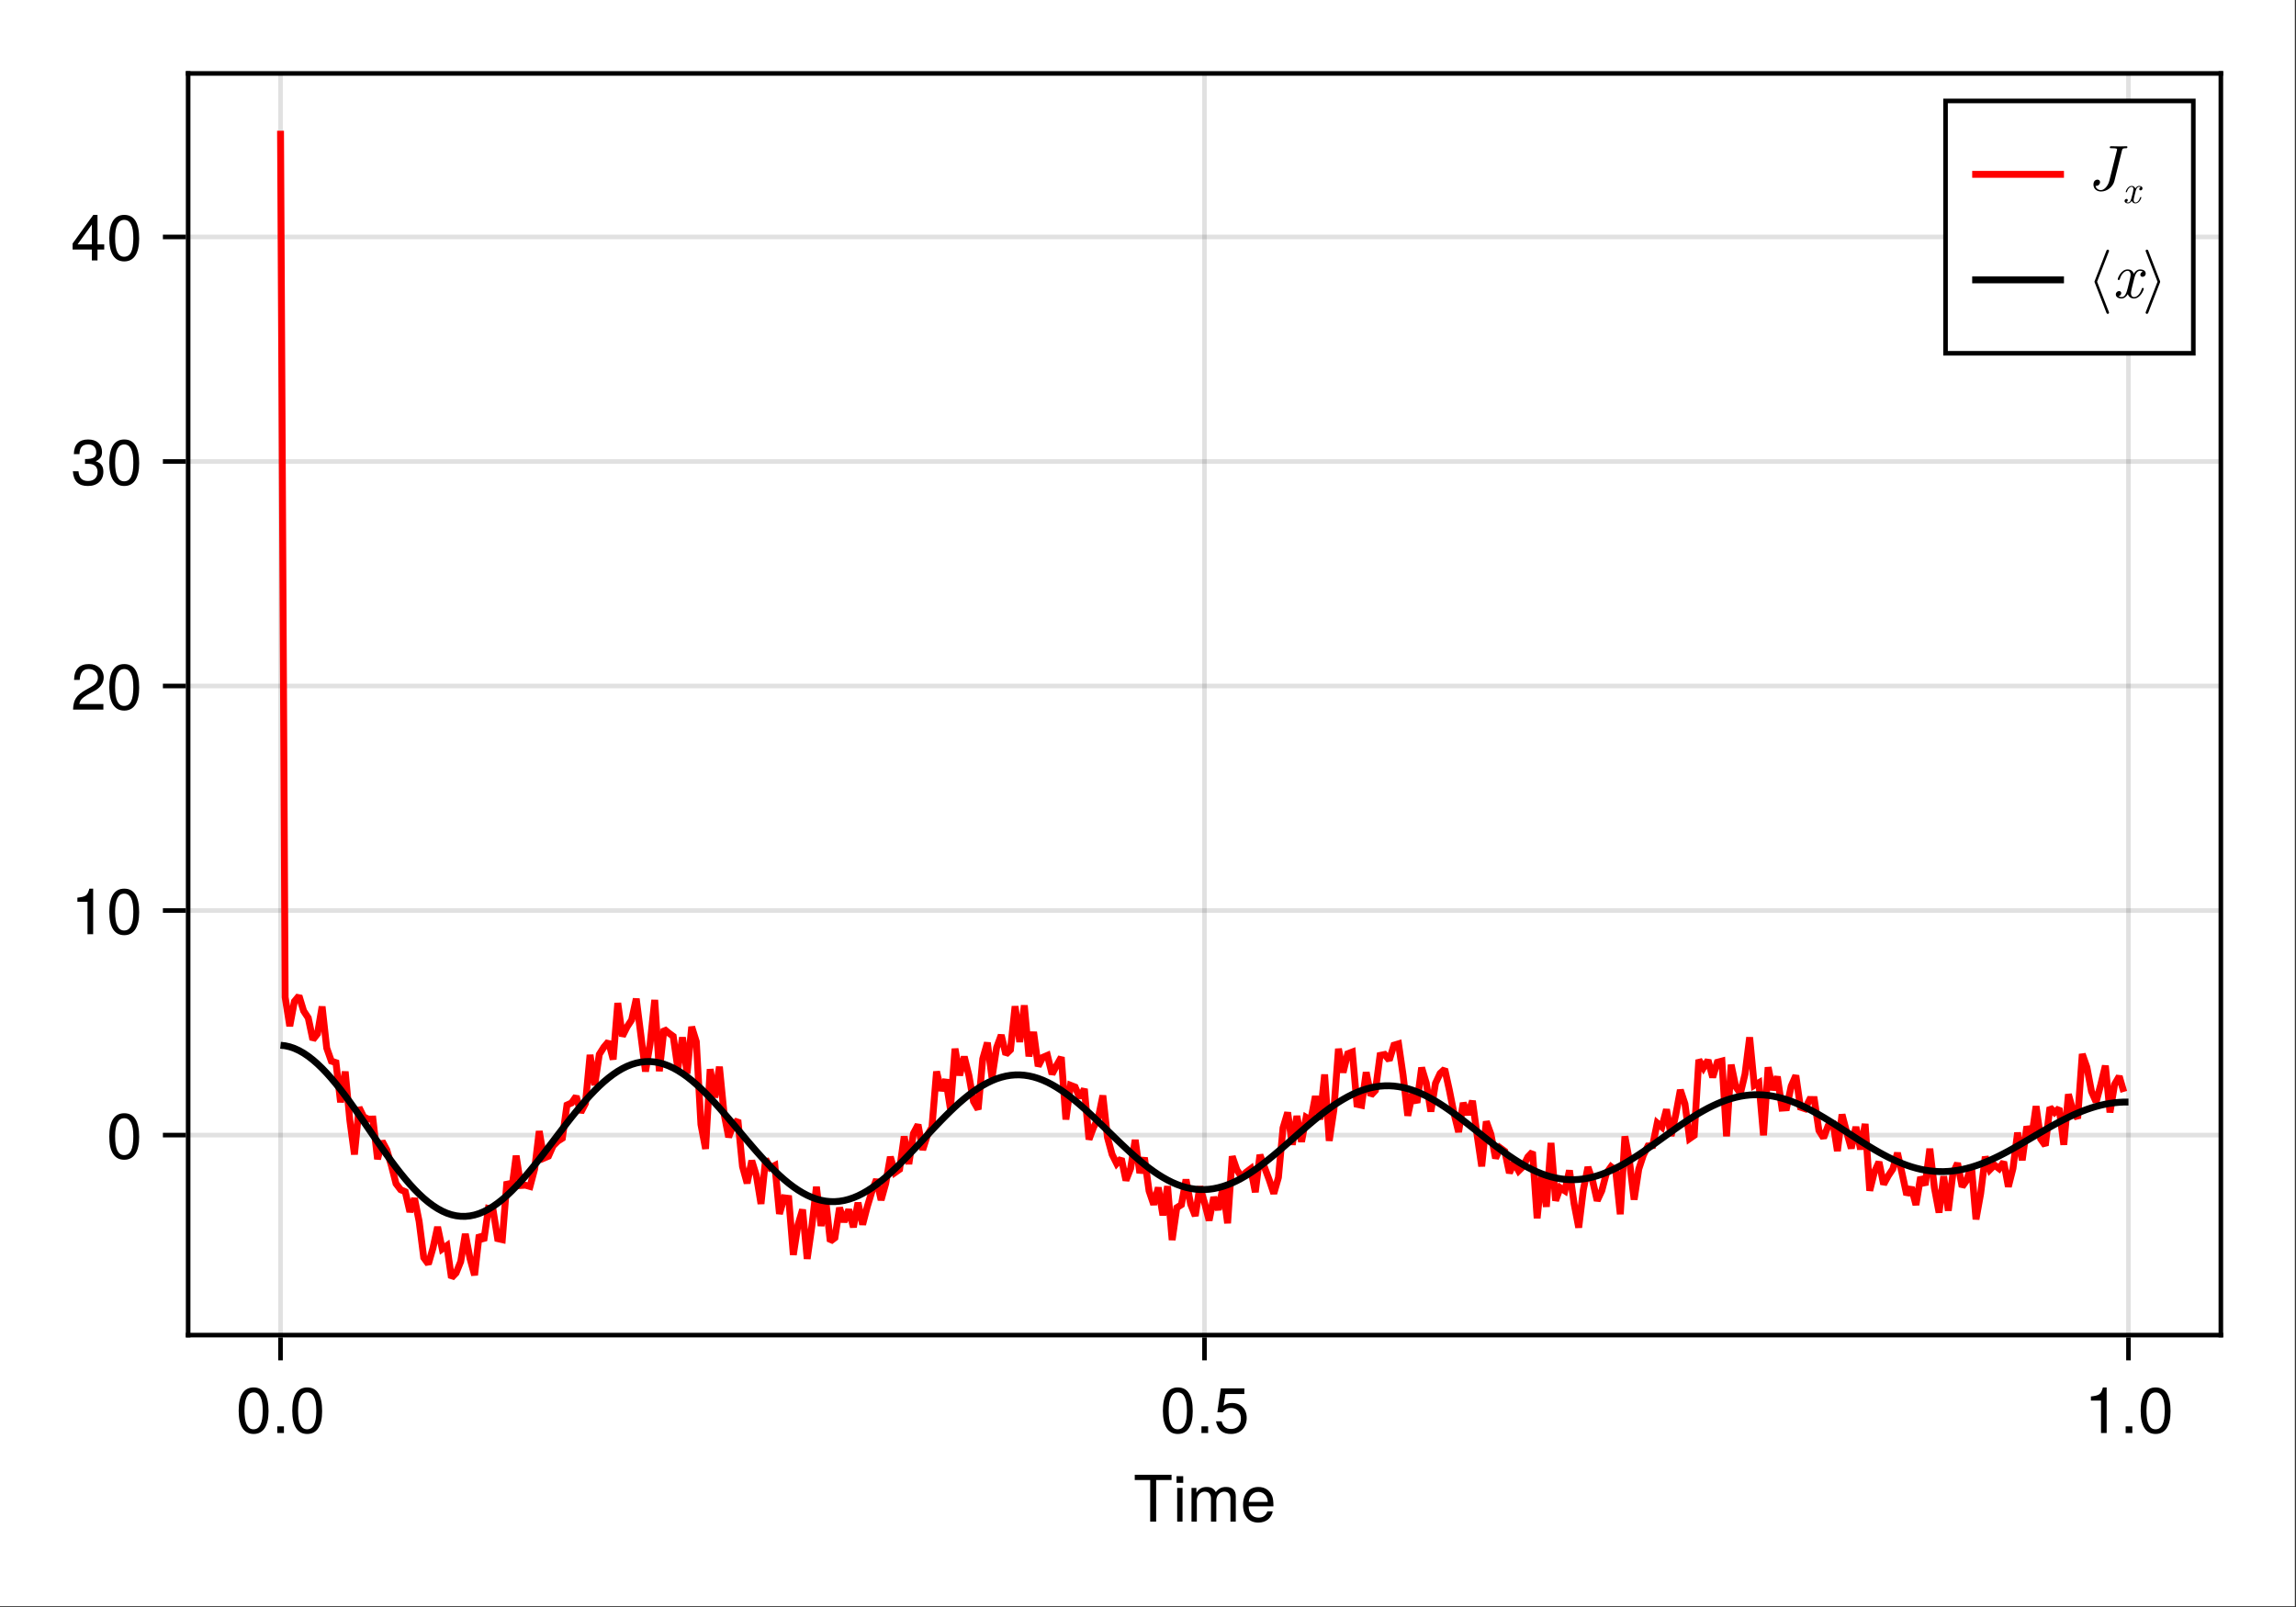 <?xml version="1.0" encoding="UTF-8"?>
<svg xmlns="http://www.w3.org/2000/svg" xmlns:xlink="http://www.w3.org/1999/xlink" width="667" height="467" viewBox="0 0 667 467">
<rect x="0" y="0" width="667" height="467" fill="#333333" stroke="none"/>
<defs>
<g>
<g id="glyph-0-0-657c4db3">
<path d="M 11.078 -12.078 C 11.078 -12.078 6.609 -12.078 6.609 -12.078 C 6.609 -12.078 6.609 0 6.609 0 C 6.609 0 4.875 0 4.875 0 C 4.875 0 4.875 -12.078 4.875 -12.078 C 4.875 -12.078 0.391 -12.078 0.391 -12.078 C 0.391 -12.078 0.391 -13.609 0.391 -13.609 C 0.391 -13.609 11.078 -13.609 11.078 -13.609 C 11.078 -13.609 11.078 -12.078 11.078 -12.078 Z M 11.078 -12.078 "/>
</g>
<g id="glyph-1-0-657c4db3">
<path d="M 2.859 0 C 2.859 0 1.312 0 1.312 0 C 1.312 0 1.312 -9.781 1.312 -9.781 C 1.312 -9.781 2.859 -9.781 2.859 -9.781 C 2.859 -9.781 2.859 0 2.859 0 Z M 3.062 -11.266 C 3.062 -11.266 1.125 -11.266 1.125 -11.266 C 1.125 -11.266 1.125 -13.203 1.125 -13.203 C 1.125 -13.203 3.062 -13.203 3.062 -13.203 C 3.062 -13.203 3.062 -11.266 3.062 -11.266 Z M 3.062 -11.266 "/>
</g>
<g id="glyph-1-1-657c4db3">
<path d="M 14.188 0 C 14.188 0 12.641 0 12.641 0 C 12.641 0 12.641 -6.734 12.641 -6.734 C 12.641 -7.969 11.984 -8.703 10.844 -8.703 C 9.578 -8.703 8.531 -7.562 8.531 -6.141 C 8.531 -6.141 8.531 0 8.531 0 C 8.531 0 6.984 0 6.984 0 C 6.984 0 6.984 -6.734 6.984 -6.734 C 6.984 -7.984 6.328 -8.703 5.172 -8.703 C 3.906 -8.703 2.875 -7.562 2.875 -6.141 C 2.875 -6.141 2.875 0 2.875 0 C 2.875 0 1.328 0 1.328 0 C 1.328 0 1.328 -9.781 1.328 -9.781 C 1.328 -9.781 2.75 -9.781 2.75 -9.781 C 2.75 -9.781 2.75 -8.406 2.75 -8.406 C 3.578 -9.578 4.438 -10.062 5.75 -10.062 C 7.016 -10.062 7.812 -9.609 8.391 -8.578 C 9.297 -9.672 10.078 -10.062 11.391 -10.062 C 13.219 -10.062 14.188 -9.094 14.188 -7.344 C 14.188 -7.344 14.188 0 14.188 0 Z M 14.188 0 "/>
</g>
<g id="glyph-1-2-657c4db3">
<path d="M 9.578 -4.438 C 9.578 -4.438 2.375 -4.438 2.375 -4.438 C 2.406 -2.203 3.625 -1.156 5.25 -1.156 C 6.5 -1.156 7.375 -1.688 7.812 -2.969 C 7.812 -2.969 9.375 -2.969 9.375 -2.969 C 8.984 -0.984 7.438 0.281 5.188 0.281 C 2.453 0.281 0.75 -1.625 0.75 -4.844 C 0.75 -8.047 2.5 -10.062 5.234 -10.062 C 7.062 -10.062 8.547 -9.094 9.188 -7.484 C 9.469 -6.766 9.578 -5.859 9.578 -4.438 Z M 7.922 -5.828 C 7.922 -7.359 6.734 -8.625 5.203 -8.625 C 3.641 -8.625 2.547 -7.453 2.406 -5.719 C 2.406 -5.719 7.891 -5.719 7.891 -5.719 C 7.922 -5.75 7.922 -5.828 7.922 -5.828 Z M 7.922 -5.828 "/>
</g>
<g id="glyph-1-3-657c4db3">
<path d="M 9.469 -6.359 C 9.469 -2.016 7.938 0.281 5.141 0.281 C 2.297 0.281 0.797 -2.016 0.797 -6.484 C 0.797 -10.922 2.281 -13.234 5.141 -13.234 C 8.016 -13.234 9.469 -10.953 9.469 -6.359 Z M 7.781 -6.516 C 7.781 -10.062 6.906 -11.781 5.141 -11.781 C 3.359 -11.781 2.484 -10.078 2.484 -6.453 C 2.484 -2.844 3.359 -1.078 5.094 -1.078 C 6.922 -1.078 7.781 -2.766 7.781 -6.516 Z M 7.781 -6.516 "/>
</g>
<g id="glyph-1-4-657c4db3">
<path d="M 3.562 0 C 3.562 0 1.625 0 1.625 0 C 1.625 0 1.625 -1.938 1.625 -1.938 C 1.625 -1.938 3.562 -1.938 3.562 -1.938 C 3.562 -1.938 3.562 0 3.562 0 Z M 3.562 0 "/>
</g>
<g id="glyph-1-5-657c4db3">
<path d="M 9.578 -4.391 C 9.578 -1.594 7.719 0.281 5.047 0.281 C 2.688 0.281 1.188 -0.766 0.656 -3.391 C 0.656 -3.391 2.297 -3.391 2.297 -3.391 C 2.688 -1.906 3.562 -1.172 5 -1.172 C 6.797 -1.172 7.891 -2.266 7.891 -4.156 C 7.891 -6.125 6.781 -7.266 5 -7.266 C 3.984 -7.266 3.344 -6.953 2.578 -6.031 C 2.578 -6.031 1.062 -6.031 1.062 -6.031 C 1.062 -6.031 2.047 -12.953 2.047 -12.953 C 2.047 -12.953 8.891 -12.953 8.891 -12.953 C 8.891 -12.953 8.891 -11.328 8.891 -11.328 C 8.891 -11.328 3.375 -11.328 3.375 -11.328 C 3.375 -11.328 2.859 -7.922 2.859 -7.922 C 3.625 -8.484 4.375 -8.719 5.297 -8.719 C 7.844 -8.719 9.578 -7 9.578 -4.391 Z M 9.578 -4.391 "/>
</g>
<g id="glyph-1-6-657c4db3">
<path d="M 6.484 0 C 6.484 0 4.844 0 4.844 0 C 4.844 0 4.844 -9.422 4.844 -9.422 C 4.844 -9.422 1.906 -9.422 1.906 -9.422 C 1.906 -9.422 1.906 -10.609 1.906 -10.609 C 4.438 -10.922 4.812 -11.203 5.391 -13.234 C 5.391 -13.234 6.484 -13.234 6.484 -13.234 C 6.484 -13.234 6.484 0 6.484 0 Z M 6.484 0 "/>
</g>
<g id="glyph-1-7-657c4db3">
<path d="M 9.547 -9.359 C 9.547 -7.734 8.594 -6.344 6.734 -5.359 C 6.734 -5.359 4.875 -4.344 4.875 -4.344 C 3.25 -3.391 2.656 -2.703 2.484 -1.625 C 2.484 -1.625 9.453 -1.625 9.453 -1.625 C 9.453 -1.625 9.453 0 9.453 0 C 9.453 0 0.641 0 0.641 0 C 0.781 -2.906 1.594 -4.156 4.344 -5.734 C 4.344 -5.734 6.062 -6.703 6.062 -6.703 C 7.25 -7.375 7.859 -8.266 7.859 -9.312 C 7.859 -10.734 6.734 -11.797 5.25 -11.797 C 3.625 -11.797 2.703 -10.859 2.578 -8.641 C 2.578 -8.641 0.938 -8.641 0.938 -8.641 C 1.031 -11.859 2.594 -13.234 5.297 -13.234 C 7.812 -13.234 9.547 -11.594 9.547 -9.359 Z M 9.547 -9.359 "/>
</g>
<g id="glyph-1-8-657c4db3">
<path d="M 9.453 -3.844 C 9.453 -1.344 7.688 0.281 4.969 0.281 C 2.266 0.281 0.797 -1.047 0.594 -4 C 0.594 -4 2.234 -4 2.234 -4 C 2.359 -2.078 3.234 -1.172 5.016 -1.172 C 6.734 -1.172 7.766 -2.172 7.766 -3.828 C 7.766 -5.297 6.828 -6.156 5.016 -6.156 C 5.016 -6.156 4.125 -6.156 4.125 -6.156 C 4.125 -6.156 4.125 -7.547 4.125 -7.547 C 6.766 -7.547 7.375 -8.125 7.375 -9.547 C 7.375 -10.938 6.5 -11.797 5.047 -11.797 C 3.359 -11.797 2.562 -10.922 2.516 -8.969 C 2.516 -8.969 0.875 -8.969 0.875 -8.969 C 0.938 -11.781 2.359 -13.234 5.016 -13.234 C 7.547 -13.234 9.062 -11.875 9.062 -9.594 C 9.062 -8.266 8.438 -7.406 7.203 -6.922 C 8.797 -6.391 9.453 -5.453 9.453 -3.844 Z M 9.453 -3.844 "/>
</g>
<g id="glyph-2-0-657c4db3">
<path d="M 9.469 -6.359 C 9.469 -2.016 7.938 0.281 5.141 0.281 C 2.297 0.281 0.797 -2.016 0.797 -6.484 C 0.797 -10.922 2.281 -13.234 5.141 -13.234 C 8.016 -13.234 9.469 -10.953 9.469 -6.359 Z M 7.781 -6.516 C 7.781 -10.062 6.906 -11.781 5.141 -11.781 C 3.359 -11.781 2.484 -10.078 2.484 -6.453 C 2.484 -2.844 3.359 -1.078 5.094 -1.078 C 6.922 -1.078 7.781 -2.766 7.781 -6.516 Z M 7.781 -6.516 "/>
</g>
<g id="glyph-3-0-657c4db3">
<path d="M 3.562 0 C 3.562 0 1.625 0 1.625 0 C 1.625 0 1.625 -1.938 1.625 -1.938 C 1.625 -1.938 3.562 -1.938 3.562 -1.938 C 3.562 -1.938 3.562 0 3.562 0 Z M 3.562 0 "/>
</g>
<g id="glyph-4-0-657c4db3">
<path d="M 9.469 -6.359 C 9.469 -2.016 7.938 0.281 5.141 0.281 C 2.297 0.281 0.797 -2.016 0.797 -6.484 C 0.797 -10.922 2.281 -13.234 5.141 -13.234 C 8.016 -13.234 9.469 -10.953 9.469 -6.359 Z M 7.781 -6.516 C 7.781 -10.062 6.906 -11.781 5.141 -11.781 C 3.359 -11.781 2.484 -10.078 2.484 -6.453 C 2.484 -2.844 3.359 -1.078 5.094 -1.078 C 6.922 -1.078 7.781 -2.766 7.781 -6.516 Z M 7.781 -6.516 "/>
</g>
<g id="glyph-5-0-657c4db3">
<path d="M 9.469 -6.359 C 9.469 -2.016 7.938 0.281 5.141 0.281 C 2.297 0.281 0.797 -2.016 0.797 -6.484 C 0.797 -10.922 2.281 -13.234 5.141 -13.234 C 8.016 -13.234 9.469 -10.953 9.469 -6.359 Z M 7.781 -6.516 C 7.781 -10.062 6.906 -11.781 5.141 -11.781 C 3.359 -11.781 2.484 -10.078 2.484 -6.453 C 2.484 -2.844 3.359 -1.078 5.094 -1.078 C 6.922 -1.078 7.781 -2.766 7.781 -6.516 Z M 7.781 -6.516 "/>
</g>
<g id="glyph-6-0-657c4db3">
<path d="M 9.703 -3.172 C 9.703 -3.172 7.75 -3.172 7.75 -3.172 C 7.75 -3.172 7.75 0 7.75 0 C 7.75 0 6.109 0 6.109 0 C 6.109 0 6.109 -3.172 6.109 -3.172 C 6.109 -3.172 0.516 -3.172 0.516 -3.172 C 0.516 -3.172 0.516 -4.906 0.516 -4.906 C 0.516 -4.906 6.531 -13.234 6.531 -13.234 C 6.531 -13.234 7.75 -13.234 7.75 -13.234 C 7.75 -13.234 7.75 -4.656 7.75 -4.656 C 7.75 -4.656 9.703 -4.656 9.703 -4.656 C 9.703 -4.656 9.703 -3.172 9.703 -3.172 Z M 6.109 -4.656 C 6.109 -4.656 6.109 -10.438 6.109 -10.438 C 6.109 -10.438 1.953 -4.656 1.953 -4.656 C 1.953 -4.656 6.109 -4.656 6.109 -4.656 Z M 6.109 -4.656 "/>
</g>
<g id="glyph-7-0-657c4db3">
<path d="M 9.469 -6.359 C 9.469 -2.016 7.938 0.281 5.141 0.281 C 2.297 0.281 0.797 -2.016 0.797 -6.484 C 0.797 -10.922 2.281 -13.234 5.141 -13.234 C 8.016 -13.234 9.469 -10.953 9.469 -6.359 Z M 7.781 -6.516 C 7.781 -10.062 6.906 -11.781 5.141 -11.781 C 3.359 -11.781 2.484 -10.078 2.484 -6.453 C 2.484 -2.844 3.359 -1.078 5.094 -1.078 C 6.922 -1.078 7.781 -2.766 7.781 -6.516 Z M 7.781 -6.516 "/>
</g>
<g id="glyph-8-0-657c4db3">
<path d="M 11.609 -12.531 C 11.609 -12.703 11.5 -12.75 11.359 -12.75 C 10.734 -12.75 10.062 -12.703 9.422 -12.703 C 8.594 -12.703 7.719 -12.75 6.891 -12.75 C 6.719 -12.75 6.5 -12.75 6.5 -12.391 C 6.5 -12.172 6.672 -12.172 6.969 -12.172 L 7.188 -12.172 C 7.5 -12.172 7.719 -12.172 8.047 -12.141 C 8.453 -12.078 8.609 -12.062 8.609 -11.781 C 8.609 -11.703 8.609 -11.672 8.531 -11.406 L 6.359 -2.703 C 6.016 -1.312 4.953 0 3.922 0 C 3.156 0 2.5 -0.469 2.359 -1.234 C 2.391 -1.219 2.422 -1.219 2.562 -1.219 C 3.266 -1.219 3.672 -1.844 3.672 -2.312 C 3.672 -2.797 3.312 -3.047 2.906 -3.047 C 2.859 -3.047 1.75 -3.047 1.75 -1.609 C 1.75 -0.344 2.766 0.406 3.953 0.406 C 5.719 0.406 7.438 -0.984 7.844 -2.688 L 10.031 -11.5 C 10.156 -12.031 10.281 -12.172 11.125 -12.172 C 11.406 -12.172 11.609 -12.172 11.609 -12.531 Z M 11.609 -12.531 "/>
</g>
<g id="glyph-8-1-657c4db3">
<path d="M 9.109 -2.672 C 9.109 -2.859 8.969 -2.859 8.828 -2.859 C 8.609 -2.859 8.594 -2.844 8.5 -2.547 C 7.984 -0.938 7.062 -0.203 6.281 -0.203 C 5.906 -0.203 5.391 -0.422 5.391 -1.406 C 5.391 -1.844 5.609 -2.656 5.75 -3.281 L 6.391 -5.844 C 6.641 -6.812 7.156 -7.844 8.031 -7.844 C 8.078 -7.844 8.547 -7.844 8.844 -7.578 C 8.109 -7.391 8.109 -6.688 8.109 -6.688 C 8.109 -6.438 8.266 -6.094 8.75 -6.094 C 9.094 -6.094 9.672 -6.344 9.672 -7.078 C 9.672 -8.031 8.594 -8.25 8.047 -8.25 C 7.016 -8.25 6.406 -7.344 6.219 -6.984 C 5.812 -8.109 4.891 -8.25 4.422 -8.25 C 2.562 -8.25 1.547 -5.812 1.547 -5.375 C 1.547 -5.188 1.734 -5.188 1.828 -5.188 C 2.078 -5.188 2.078 -5.203 2.172 -5.516 C 2.672 -7.109 3.641 -7.844 4.391 -7.844 C 4.922 -7.844 5.281 -7.406 5.281 -6.672 C 5.281 -6.219 5.062 -5.297 4.891 -4.609 L 4.469 -2.906 C 4.156 -1.703 3.766 -0.203 2.656 -0.203 C 2.594 -0.203 2.141 -0.203 1.828 -0.469 C 2.391 -0.609 2.562 -1.078 2.562 -1.359 C 2.562 -1.844 2.172 -1.953 1.922 -1.953 C 1.453 -1.953 0.984 -1.562 0.984 -0.953 C 0.984 -0.219 1.781 0.203 2.625 0.203 C 3.531 0.203 4.141 -0.5 4.469 -1.062 C 4.844 0 5.75 0.203 6.234 0.203 C 8.156 0.203 9.109 -2.297 9.109 -2.672 Z M 9.109 -2.672 "/>
</g>
<g id="glyph-9-0-657c4db3">
<path d="M 5.469 -1.609 C 5.469 -1.719 5.375 -1.719 5.297 -1.719 C 5.172 -1.719 5.156 -1.703 5.094 -1.531 C 4.797 -0.562 4.234 -0.125 3.766 -0.125 C 3.547 -0.125 3.234 -0.25 3.234 -0.844 C 3.234 -1.109 3.359 -1.594 3.453 -1.969 L 3.828 -3.5 C 3.984 -4.094 4.297 -4.703 4.812 -4.703 C 4.844 -4.703 5.125 -4.703 5.312 -4.547 C 4.859 -4.438 4.859 -4.016 4.859 -4.016 C 4.859 -3.859 4.969 -3.656 5.25 -3.656 C 5.453 -3.656 5.797 -3.812 5.797 -4.25 C 5.797 -4.812 5.156 -4.953 4.828 -4.953 C 4.219 -4.953 3.844 -4.406 3.734 -4.188 C 3.484 -4.859 2.938 -4.953 2.656 -4.953 C 1.531 -4.953 0.938 -3.484 0.938 -3.219 C 0.938 -3.109 1.047 -3.109 1.094 -3.109 C 1.25 -3.109 1.25 -3.125 1.297 -3.312 C 1.609 -4.266 2.188 -4.703 2.625 -4.703 C 2.953 -4.703 3.172 -4.453 3.172 -4 C 3.172 -3.734 3.031 -3.188 2.938 -2.766 L 2.672 -1.75 C 2.5 -1.016 2.266 -0.125 1.594 -0.125 C 1.562 -0.125 1.281 -0.125 1.094 -0.281 C 1.438 -0.375 1.531 -0.656 1.531 -0.812 C 1.531 -1.109 1.297 -1.172 1.156 -1.172 C 0.875 -1.172 0.594 -0.938 0.594 -0.578 C 0.594 -0.141 1.062 0.125 1.578 0.125 C 2.125 0.125 2.484 -0.297 2.672 -0.641 C 2.906 0 3.453 0.125 3.734 0.125 C 4.891 0.125 5.469 -1.375 5.469 -1.609 Z M 5.469 -1.609 "/>
</g>
<g id="glyph-10-0-657c4db3">
<path d="M 6.281 4.297 C 6.281 4.234 6.281 4.203 6.25 4.156 L 2.812 -4.672 L 6.25 -13.5 C 6.281 -13.531 6.281 -13.578 6.281 -13.625 C 6.281 -13.844 6.109 -14 5.906 -14 C 5.75 -14 5.609 -13.906 5.547 -13.766 L 2.078 -4.797 C 2.047 -4.766 2.047 -4.719 2.047 -4.672 C 2.047 -4.609 2.047 -4.578 2.078 -4.531 L 5.547 4.422 C 5.609 4.578 5.75 4.672 5.906 4.672 C 6.109 4.672 6.281 4.5 6.281 4.297 Z M 6.281 4.297 "/>
</g>
<g id="glyph-10-1-657c4db3">
<path d="M 5.188 -4.797 L 1.719 -13.766 C 1.656 -13.906 1.516 -14 1.359 -14 C 1.156 -14 0.984 -13.844 0.984 -13.625 C 0.984 -13.578 0.984 -13.531 1.016 -13.5 L 4.438 -4.672 L 1.016 4.156 C 0.984 4.203 0.984 4.234 0.984 4.297 C 0.984 4.5 1.156 4.672 1.359 4.672 C 1.516 4.672 1.656 4.578 1.719 4.422 L 5.188 -4.531 C 5.203 -4.578 5.203 -4.609 5.203 -4.672 C 5.203 -4.719 5.203 -4.766 5.188 -4.797 Z M 5.188 -4.797 "/>
</g>
</g>
</defs>
<path fill-rule="nonzero" fill="rgb(100%, 100%, 100%)" fill-opacity="1" d="M 0 0 L 666.668 0 L 666.668 466.668 L 0 466.668 Z M 0 0 "/>
<path fill-rule="nonzero" fill="rgb(100%, 100%, 100%)" fill-opacity="1" d="M 54.668 388 L 645.336 388 L 645.336 21.332 L 54.668 21.332 Z M 54.668 388 "/>
<path fill="none" stroke-width="1" stroke-linecap="butt" stroke-linejoin="miter" stroke="rgb(0%, 0%, 0%)" stroke-opacity="0.12" stroke-miterlimit="1.155" d="M 61.137 291 L 61.137 15.999 " transform="matrix(1.333, 0, 0, 1.333, 0, 0)"/>
<path fill="none" stroke-width="1" stroke-linecap="butt" stroke-linejoin="miter" stroke="rgb(0%, 0%, 0%)" stroke-opacity="0.12" stroke-miterlimit="1.155" d="M 262.5 291 L 262.5 15.999 " transform="matrix(1.333, 0, 0, 1.333, 0, 0)"/>
<path fill="none" stroke-width="1" stroke-linecap="butt" stroke-linejoin="miter" stroke="rgb(0%, 0%, 0%)" stroke-opacity="0.12" stroke-miterlimit="1.155" d="M 463.863 291 L 463.863 15.999 " transform="matrix(1.333, 0, 0, 1.333, 0, 0)"/>
<path fill="none" stroke-width="1" stroke-linecap="butt" stroke-linejoin="miter" stroke="rgb(0%, 0%, 0%)" stroke-opacity="0.12" stroke-miterlimit="1.155" d="M 41.001 247.403 L 483.999 247.403 " transform="matrix(1.333, 0, 0, 1.333, 0, 0)"/>
<path fill="none" stroke-width="1" stroke-linecap="butt" stroke-linejoin="miter" stroke="rgb(0%, 0%, 0%)" stroke-opacity="0.12" stroke-miterlimit="1.155" d="M 41.001 198.463 L 483.999 198.463 " transform="matrix(1.333, 0, 0, 1.333, 0, 0)"/>
<path fill="none" stroke-width="1" stroke-linecap="butt" stroke-linejoin="miter" stroke="rgb(0%, 0%, 0%)" stroke-opacity="0.12" stroke-miterlimit="1.155" d="M 41.001 149.525 L 483.999 149.525 " transform="matrix(1.333, 0, 0, 1.333, 0, 0)"/>
<path fill="none" stroke-width="1" stroke-linecap="butt" stroke-linejoin="miter" stroke="rgb(0%, 0%, 0%)" stroke-opacity="0.12" stroke-miterlimit="1.155" d="M 41.001 100.585 L 483.999 100.585 " transform="matrix(1.333, 0, 0, 1.333, 0, 0)"/>
<path fill="none" stroke-width="1" stroke-linecap="butt" stroke-linejoin="miter" stroke="rgb(0%, 0%, 0%)" stroke-opacity="0.12" stroke-miterlimit="1.155" d="M 41.001 51.647 L 483.999 51.647 " transform="matrix(1.333, 0, 0, 1.333, 0, 0)"/>
<g fill="rgb(0%, 0%, 0%)" fill-opacity="1">
<use xlink:href="#glyph-0-0-657c4db3" x="329.261" y="442.091"/>
</g>
<g fill="rgb(0%, 0%, 0%)" fill-opacity="1">
<use xlink:href="#glyph-1-0-657c4db3" x="340.667" y="442.091"/>
</g>
<g fill="rgb(0%, 0%, 0%)" fill-opacity="1">
<use xlink:href="#glyph-1-1-657c4db3" x="344.811" y="442.091"/>
</g>
<g fill="rgb(0%, 0%, 0%)" fill-opacity="1">
<use xlink:href="#glyph-1-2-657c4db3" x="360.36" y="442.091"/>
</g>
<g fill="rgb(0%, 0%, 0%)" fill-opacity="1">
<use xlink:href="#glyph-2-0-657c4db3" x="68.542" y="416.344"/>
</g>
<g fill="rgb(0%, 0%, 0%)" fill-opacity="1">
<use xlink:href="#glyph-3-0-657c4db3" x="78.92" y="416.344"/>
</g>
<g fill="rgb(0%, 0%, 0%)" fill-opacity="1">
<use xlink:href="#glyph-2-0-657c4db3" x="84.11" y="416.344"/>
</g>
<g fill="rgb(0%, 0%, 0%)" fill-opacity="1">
<use xlink:href="#glyph-1-3-657c4db3" x="337.027" y="416.344"/>
</g>
<g fill="rgb(0%, 0%, 0%)" fill-opacity="1">
<use xlink:href="#glyph-1-4-657c4db3" x="347.405" y="416.344"/>
</g>
<g fill="rgb(0%, 0%, 0%)" fill-opacity="1">
<use xlink:href="#glyph-1-5-657c4db3" x="352.595" y="416.344"/>
</g>
<g fill="rgb(0%, 0%, 0%)" fill-opacity="1">
<use xlink:href="#glyph-1-6-657c4db3" x="605.512" y="416.344"/>
</g>
<g fill="rgb(0%, 0%, 0%)" fill-opacity="1">
<use xlink:href="#glyph-1-4-657c4db3" x="615.89" y="416.344"/>
</g>
<g fill="rgb(0%, 0%, 0%)" fill-opacity="1">
<use xlink:href="#glyph-1-3-657c4db3" x="621.08" y="416.344"/>
</g>
<g fill="rgb(0%, 0%, 0%)" fill-opacity="1">
<use xlink:href="#glyph-4-0-657c4db3" x="30.955" y="336.675"/>
</g>
<g fill="rgb(0%, 0%, 0%)" fill-opacity="1">
<use xlink:href="#glyph-1-6-657c4db3" x="20.576" y="271.423"/>
</g>
<g fill="rgb(0%, 0%, 0%)" fill-opacity="1">
<use xlink:href="#glyph-5-0-657c4db3" x="30.955" y="271.423"/>
</g>
<g fill="rgb(0%, 0%, 0%)" fill-opacity="1">
<use xlink:href="#glyph-1-7-657c4db3" x="20.576" y="206.171"/>
</g>
<g fill="rgb(0%, 0%, 0%)" fill-opacity="1">
<use xlink:href="#glyph-5-0-657c4db3" x="30.955" y="206.171"/>
</g>
<g fill="rgb(0%, 0%, 0%)" fill-opacity="1">
<use xlink:href="#glyph-1-8-657c4db3" x="20.576" y="140.919"/>
</g>
<g fill="rgb(0%, 0%, 0%)" fill-opacity="1">
<use xlink:href="#glyph-5-0-657c4db3" x="30.955" y="140.919"/>
</g>
<g fill="rgb(0%, 0%, 0%)" fill-opacity="1">
<use xlink:href="#glyph-6-0-657c4db3" x="20.576" y="75.667"/>
</g>
<g fill="rgb(0%, 0%, 0%)" fill-opacity="1">
<use xlink:href="#glyph-7-0-657c4db3" x="30.955" y="75.667"/>
</g>
<path fill="none" stroke-width="1.5" stroke-linecap="butt" stroke-linejoin="miter" stroke="rgb(100%, 0%, 0%)" stroke-opacity="1" stroke-miterlimit="2" d="M 61.137 28.5 L 62.145 217.354 L 63.149 223.661 L 64.157 218.279 L 65.165 217.063 L 66.17 220.339 L 67.178 221.865 L 68.183 226.617 L 69.19 225.331 L 70.198 219.387 L 71.203 228.434 L 72.211 231.278 L 73.219 231.612 L 74.224 240.258 L 75.231 233.561 L 76.239 244.151 L 77.244 251.631 L 78.252 241.392 L 79.26 243.442 L 80.265 243.929 L 81.272 243.908 L 82.28 252.65 L 83.285 248.742 L 84.293 250.626 L 85.301 254.06 L 86.306 257.985 L 87.313 259.31 L 88.321 259.749 L 89.326 264.141 L 90.334 261.19 L 91.342 266.218 L 92.347 274.116 L 93.354 275.502 L 94.362 272.013 L 95.367 267.428 L 96.375 272.218 L 97.383 271.506 L 98.388 278.499 L 99.396 277.453 L 100.403 274.978 L 101.408 268.948 L 102.416 274.245 L 103.424 277.939 L 104.429 269.159 L 105.437 270.398 L 106.444 263.42 L 107.449 263.692 L 108.457 269.971 L 109.465 270.199 L 110.47 257.558 L 111.478 259.582 L 112.485 251.9 L 113.49 258.387 L 114.498 258.328 L 115.506 258.609 L 116.511 254.821 L 117.519 246.545 L 118.526 252.434 L 119.531 252.006 L 120.539 249.747 L 121.547 248.739 L 122.552 248.095 L 123.56 240.858 L 124.564 240.398 L 125.572 238.954 L 126.58 242.458 L 127.585 240.51 L 128.593 229.922 L 129.601 236.525 L 130.605 229.813 L 131.613 228.223 L 132.621 227.03 L 133.626 230.921 L 134.634 218.619 L 135.642 225.85 L 136.646 223.837 L 137.654 222.305 L 138.662 217.682 L 139.667 225.618 L 140.675 233.543 L 141.683 227.511 L 142.688 217.948 L 143.695 233.481 L 144.703 224.294 L 145.708 225.132 L 146.716 225.873 L 147.724 232.878 L 148.729 226.099 L 149.736 233.991 L 150.744 223.805 L 151.749 227.033 L 152.757 245.092 L 153.765 250.406 L 154.77 233.039 L 155.777 239.209 L 156.785 232.5 L 157.79 242.707 L 158.798 247.843 L 159.806 245.186 L 160.811 244.125 L 161.818 254.259 L 162.826 257.903 L 163.831 252.979 L 164.839 256.225 L 165.847 262.397 L 166.852 252.639 L 167.859 254.511 L 168.867 254.016 L 169.872 264.574 L 170.88 261.079 L 171.888 261.202 L 172.893 273.51 L 173.9 267.006 L 174.908 263.637 L 175.913 274.383 L 176.921 267.325 L 177.926 258.668 L 178.934 267.205 L 179.941 261.46 L 180.946 270.554 L 181.954 269.789 L 182.962 263.241 L 183.967 266.303 L 184.975 263.64 L 185.982 267.48 L 186.987 262.14 L 187.995 266.906 L 189.003 263.021 L 190.008 259.729 L 191.016 257.057 L 192.023 261.565 L 193.028 257.956 L 194.036 252.144 L 195.044 255.577 L 196.049 254.871 L 197.057 247.688 L 198.064 253.717 L 199.069 247.043 L 200.077 245.139 L 201.085 250.62 L 202.09 247.468 L 203.098 245.728 L 204.105 233.546 L 205.11 237.706 L 206.118 235.304 L 207.126 241.682 L 208.131 228.571 L 209.139 234.381 L 210.146 230.317 L 211.151 234.375 L 212.159 240.056 L 213.167 241.796 L 214.172 230.792 L 215.18 227.256 L 216.188 234.914 L 217.192 228.328 L 218.2 225.606 L 219.208 229.808 L 220.213 228.826 L 221.221 219.322 L 222.229 227.118 L 223.233 219.129 L 224.241 230.247 L 225.249 224.927 L 226.254 232.383 L 227.262 230.464 L 228.27 230.033 L 229.274 234.117 L 230.282 232.189 L 231.29 230.429 L 232.295 244.008 L 233.303 236.546 L 234.308 236.936 L 235.315 239.273 L 236.323 237.343 L 237.328 248.358 L 238.336 245.681 L 239.344 243.729 L 240.349 238.778 L 241.356 247.931 L 242.364 251.619 L 243.369 253.623 L 244.377 252.533 L 245.385 257.285 L 246.39 254.698 L 247.397 248.455 L 248.405 255.677 L 249.41 252.319 L 250.418 259.576 L 251.426 262.541 L 252.431 258.847 L 253.438 264.894 L 254.446 258.545 L 255.451 270.275 L 256.459 263.232 L 257.467 262.579 L 258.472 257.086 L 259.479 262.459 L 260.487 265.017 L 261.492 258.63 L 262.5 262.128 L 263.508 266.01 L 264.513 260.938 L 265.521 263.687 L 266.528 258.855 L 267.533 266.625 L 268.541 252.032 L 269.549 254.965 L 270.554 256.521 L 271.562 255.51 L 272.569 254.754 L 273.574 259.849 L 274.582 251.716 L 275.59 254.452 L 276.595 257.124 L 277.603 260.145 L 278.61 256.638 L 279.615 245.833 L 280.623 242.473 L 281.631 249.504 L 282.636 243.246 L 283.644 248.862 L 284.651 243.548 L 285.656 244.154 L 286.664 238.922 L 287.672 243.999 L 288.677 234.193 L 289.685 248.654 L 290.689 241.966 L 291.697 228.592 L 292.705 233.751 L 293.71 229.673 L 294.718 229.289 L 295.726 240.688 L 296.73 240.908 L 297.738 233.713 L 298.746 238.746 L 299.751 237.668 L 300.759 230.039 L 301.767 229.837 L 302.771 231.076 L 303.779 227.812 L 304.787 227.511 L 305.792 234.434 L 306.8 243.176 L 307.808 238.38 L 308.812 240.343 L 309.82 232.696 L 310.828 236.048 L 311.833 242.271 L 312.841 236.118 L 313.849 233.962 L 314.854 233.021 L 315.861 237.583 L 316.869 242.66 L 317.874 246.738 L 318.882 240.39 L 319.89 242.95 L 320.895 239.941 L 321.902 247.345 L 322.91 254.218 L 323.915 244.433 L 324.923 247.23 L 325.931 252.457 L 326.936 250.192 L 327.943 250.931 L 328.951 255.662 L 329.956 253.38 L 330.964 255.205 L 331.972 254.206 L 332.977 252.144 L 333.984 251.092 L 334.992 265.541 L 335.997 255.809 L 337.005 263.03 L 338.013 249.111 L 339.018 261.697 L 340.025 258.876 L 341.033 259.541 L 342.038 255.1 L 343.046 262.345 L 344.051 267.565 L 345.059 259.336 L 346.066 254.379 L 347.071 257.335 L 348.079 261.7 L 349.087 259.523 L 350.092 255.703 L 351.1 254.297 L 352.107 255.1 L 353.112 264.656 L 354.12 247.673 L 355.128 253.195 L 356.133 261.472 L 357.141 254.824 L 358.148 251.769 L 359.153 249.771 L 360.161 249.694 L 361.169 244.784 L 362.174 245.643 L 363.182 241.799 L 364.189 247.573 L 365.194 243.012 L 366.202 237.557 L 367.21 240.609 L 368.215 248.177 L 369.223 247.471 L 370.23 230.997 L 371.235 232.743 L 372.243 231.07 L 373.251 234.814 L 374.256 231.539 L 375.264 231.272 L 376.271 247.673 L 377.276 232.063 L 378.284 236.868 L 379.292 238.312 L 380.297 234.103 L 381.305 226.093 L 382.312 236.566 L 383.317 235.989 L 384.325 247.456 L 385.333 232.623 L 386.338 237.562 L 387.346 234.659 L 388.354 241.526 L 389.358 241.459 L 390.366 236.719 L 391.374 234.416 L 392.379 241.327 L 393.387 241.661 L 394.395 239.643 L 395.399 239.66 L 396.407 246.413 L 397.415 248.013 L 398.42 245.35 L 399.428 244.412 L 400.433 250.89 L 401.44 242.912 L 402.448 246.759 L 403.453 250.295 L 404.461 245.625 L 405.469 250.512 L 406.474 244.972 L 407.481 259.521 L 408.489 255.46 L 409.494 253.263 L 410.502 258.132 L 411.51 256.292 L 412.515 254.783 L 413.522 251.285 L 414.53 255.791 L 415.535 260.423 L 416.543 258.788 L 417.551 262.629 L 418.556 256.567 L 419.563 258.296 L 420.571 250.368 L 421.576 258.926 L 422.584 264.293 L 423.592 256.377 L 424.597 263.88 L 425.604 255.8 L 426.612 253.523 L 427.617 258.662 L 428.625 257.229 L 429.633 254.01 L 430.638 265.77 L 431.646 260.18 L 432.653 252.117 L 433.658 254.956 L 434.666 253.942 L 435.674 254.713 L 436.679 253.257 L 437.687 258.656 L 438.694 254.678 L 439.699 246.867 L 440.707 252.891 L 441.715 245.525 L 442.72 248.197 L 443.728 241.11 L 444.735 248.25 L 445.74 249.677 L 446.748 241.377 L 447.756 242.479 L 448.761 241.57 L 449.769 249.519 L 450.776 238.509 L 451.781 242.127 L 452.789 243.776 L 453.797 229.74 L 454.802 232.603 L 455.81 237.902 L 456.814 240.188 L 457.822 236.426 L 458.83 232.277 L 459.835 242.464 L 460.843 236.338 L 461.851 234.598 L 462.855 237.984 " transform="matrix(1.333, 0, 0, 1.333, 0, 0)"/>
<path fill="none" stroke-width="1.5" stroke-linecap="butt" stroke-linejoin="miter" stroke="rgb(0%, 0%, 0%)" stroke-opacity="1" stroke-miterlimit="2" d="M 61.137 227.827 L 62.145 227.936 L 63.149 228.164 L 64.157 228.51 L 65.165 228.97 L 66.17 229.541 L 67.178 230.221 L 68.183 231.003 L 69.19 231.879 L 70.198 232.849 L 71.203 233.903 L 72.211 235.034 L 73.219 236.238 L 74.224 237.501 L 75.231 238.822 L 76.239 240.188 L 77.244 241.591 L 78.252 243.023 L 79.26 244.477 L 80.265 245.938 L 81.272 247.403 L 82.28 248.859 L 83.285 250.301 L 84.293 251.716 L 85.301 253.099 L 86.306 254.44 L 87.313 255.729 L 88.321 256.963 L 89.326 258.132 L 90.334 259.228 L 91.342 260.244 L 92.347 261.179 L 93.354 262.022 L 94.362 262.772 L 95.367 263.423 L 96.375 263.974 L 97.383 264.419 L 98.388 264.756 L 99.396 264.984 L 100.403 265.104 L 101.408 265.116 L 102.416 265.017 L 103.424 264.812 L 104.429 264.498 L 105.437 264.082 L 106.444 263.563 L 107.449 262.951 L 108.457 262.245 L 109.465 261.451 L 110.47 260.572 L 111.478 259.62 L 112.485 258.595 L 113.49 257.508 L 114.498 256.362 L 115.506 255.17 L 116.511 253.934 L 117.519 252.662 L 118.526 251.367 L 119.531 250.052 L 120.539 248.73 L 121.547 247.403 L 122.552 246.085 L 123.56 244.781 L 124.564 243.501 L 125.572 242.25 L 126.58 241.037 L 127.585 239.868 L 128.593 238.752 L 129.601 237.697 L 130.605 236.704 L 131.613 235.784 L 132.621 234.94 L 133.626 234.176 L 134.634 233.496 L 135.642 232.907 L 136.646 232.409 L 137.654 232.008 L 138.662 231.703 L 139.667 231.495 L 140.675 231.387 L 141.683 231.375 L 142.688 231.466 L 143.695 231.653 L 144.703 231.935 L 145.708 232.312 L 146.716 232.778 L 147.724 233.335 L 148.729 233.974 L 149.736 234.691 L 150.744 235.485 L 151.749 236.35 L 152.757 237.275 L 153.765 238.26 L 154.77 239.297 L 155.777 240.375 L 156.785 241.494 L 157.79 242.643 L 158.798 243.814 L 159.806 245.004 L 160.811 246.202 L 161.818 247.4 L 162.826 248.596 L 163.831 249.773 L 164.839 250.934 L 165.847 252.064 L 166.852 253.163 L 167.859 254.221 L 168.867 255.229 L 169.872 256.187 L 170.88 257.083 L 171.888 257.915 L 172.893 258.68 L 173.9 259.371 L 174.908 259.986 L 175.913 260.52 L 176.921 260.968 L 177.926 261.334 L 178.934 261.609 L 179.941 261.797 L 180.946 261.896 L 181.954 261.905 L 182.962 261.823 L 183.967 261.656 L 184.975 261.398 L 185.982 261.059 L 186.987 260.637 L 187.995 260.133 L 189.003 259.556 L 190.008 258.905 L 191.016 258.188 L 192.023 257.405 L 193.028 256.567 L 194.036 255.677 L 195.044 254.739 L 196.049 253.761 L 197.057 252.75 L 198.064 251.71 L 199.069 250.649 L 200.077 249.574 L 201.085 248.49 L 202.09 247.406 L 203.098 246.325 L 204.105 245.259 L 205.11 244.21 L 206.118 243.185 L 207.126 242.191 L 208.131 241.236 L 209.139 240.322 L 210.146 239.458 L 211.151 238.646 L 212.159 237.891 L 213.167 237.199 L 214.172 236.575 L 215.18 236.019 L 216.188 235.535 L 217.192 235.128 L 218.2 234.8 L 219.208 234.548 L 220.213 234.378 L 221.221 234.29 L 222.229 234.281 L 223.233 234.354 L 224.241 234.507 L 225.249 234.738 L 226.254 235.046 L 227.262 235.43 L 228.27 235.884 L 229.274 236.408 L 230.282 236.997 L 231.29 237.645 L 232.295 238.354 L 233.303 239.109 L 234.308 239.915 L 235.315 240.765 L 236.323 241.649 L 237.328 242.563 L 238.336 243.504 L 239.344 244.465 L 240.349 245.438 L 242.364 247.4 L 243.369 248.379 L 244.377 249.343 L 245.385 250.292 L 246.39 251.221 L 247.397 252.117 L 248.405 252.984 L 249.41 253.811 L 250.418 254.593 L 251.426 255.328 L 252.431 256.011 L 253.438 256.635 L 254.446 257.2 L 255.451 257.704 L 256.459 258.141 L 257.467 258.51 L 258.472 258.809 L 259.479 259.034 L 260.487 259.189 L 261.492 259.269 L 262.5 259.277 L 263.508 259.21 L 264.513 259.072 L 265.521 258.861 L 266.528 258.583 L 267.533 258.237 L 268.541 257.827 L 269.549 257.353 L 270.554 256.819 L 271.562 256.233 L 272.569 255.592 L 273.574 254.906 L 274.582 254.177 L 275.59 253.409 L 276.595 252.609 L 277.603 251.783 L 278.61 250.931 L 279.615 250.061 L 280.623 249.182 L 281.631 248.294 L 282.636 247.406 L 283.644 246.521 L 284.651 245.648 L 285.656 244.79 L 286.664 243.949 L 287.672 243.138 L 288.677 242.355 L 289.685 241.605 L 290.689 240.899 L 291.697 240.234 L 292.705 239.616 L 293.71 239.051 L 294.718 238.538 L 295.726 238.084 L 296.73 237.688 L 297.738 237.354 L 298.746 237.085 L 299.751 236.88 L 300.759 236.739 L 301.767 236.666 L 302.771 236.66 L 303.779 236.719 L 304.787 236.845 L 305.792 237.035 L 306.8 237.287 L 307.808 237.601 L 308.812 237.973 L 309.82 238.4 L 310.828 238.881 L 311.833 239.414 L 312.841 239.991 L 313.849 240.612 L 314.854 241.271 L 315.861 241.966 L 316.869 242.692 L 317.874 243.439 L 318.882 244.21 L 319.89 244.998 L 320.895 245.795 L 322.91 247.4 L 323.915 248.2 L 324.923 248.991 L 325.931 249.768 L 326.936 250.526 L 327.943 251.262 L 328.951 251.971 L 329.956 252.647 L 330.964 253.289 L 331.972 253.89 L 332.977 254.449 L 333.984 254.962 L 334.992 255.425 L 335.997 255.838 L 337.005 256.195 L 338.013 256.497 L 339.018 256.74 L 340.025 256.925 L 341.033 257.051 L 342.038 257.118 L 343.046 257.124 L 344.051 257.071 L 345.059 256.957 L 346.066 256.784 L 347.071 256.559 L 348.079 256.274 L 349.087 255.938 L 350.092 255.548 L 351.1 255.114 L 352.107 254.631 L 353.112 254.109 L 354.12 253.547 L 355.128 252.949 L 356.133 252.322 L 357.141 251.666 L 358.148 250.989 L 359.153 250.292 L 360.161 249.58 L 361.169 248.859 L 362.174 248.133 L 363.182 247.406 L 364.189 246.683 L 365.194 245.968 L 366.202 245.265 L 367.21 244.576 L 368.215 243.911 L 369.223 243.27 L 370.23 242.657 L 371.235 242.077 L 372.243 241.532 L 373.251 241.028 L 374.256 240.565 L 375.264 240.144 L 376.271 239.771 L 377.276 239.449 L 378.284 239.177 L 379.292 238.954 L 380.297 238.787 L 381.305 238.673 L 382.312 238.611 L 383.317 238.608 L 384.325 238.655 L 385.333 238.758 L 386.338 238.913 L 387.346 239.121 L 388.354 239.376 L 389.358 239.681 L 390.366 240.032 L 391.374 240.428 L 392.379 240.861 L 393.387 241.336 L 394.395 241.843 L 395.399 242.385 L 396.407 242.953 L 397.415 243.545 L 398.42 244.157 L 399.428 244.79 L 400.433 245.432 L 401.44 246.085 L 402.448 246.741 L 403.453 247.4 L 404.461 248.057 L 405.469 248.704 L 406.474 249.34 L 407.481 249.961 L 408.489 250.562 L 409.494 251.142 L 410.502 251.695 L 411.51 252.223 L 412.515 252.715 L 413.522 253.172 L 414.53 253.591 L 415.535 253.972 L 416.543 254.309 L 417.551 254.602 L 418.556 254.848 L 419.563 255.047 L 420.571 255.199 L 421.576 255.302 L 422.584 255.357 L 423.592 255.363 L 424.597 255.316 L 425.604 255.226 L 426.612 255.085 L 427.617 254.897 L 428.625 254.666 L 429.633 254.391 L 430.638 254.074 L 431.646 253.717 L 432.653 253.321 L 433.658 252.894 L 434.666 252.434 L 435.674 251.944 L 436.679 251.432 L 437.687 250.896 L 438.694 250.339 L 439.699 249.768 L 440.707 249.188 L 441.715 248.596 L 442.72 248.001 L 443.728 247.406 L 444.735 246.814 L 445.74 246.229 L 446.748 245.651 L 447.756 245.089 L 448.761 244.544 L 449.769 244.02 L 450.776 243.519 L 451.781 243.044 L 452.789 242.599 L 453.797 242.183 L 454.802 241.805 L 455.81 241.462 L 456.814 241.157 L 457.822 240.891 L 458.83 240.668 L 459.835 240.486 L 460.843 240.349 L 461.851 240.255 L 462.855 240.205 L 463.863 240.202 " transform="matrix(1.333, 0, 0, 1.333, 0, 0)"/>
<path fill-rule="nonzero" fill="rgb(100%, 100%, 100%)" fill-opacity="1" stroke-width="1" stroke-linecap="butt" stroke-linejoin="miter" stroke="rgb(0%, 0%, 0%)" stroke-opacity="1" stroke-miterlimit="2" d="M 423.999 77.001 L 477.999 77.001 L 477.999 22.002 L 423.999 22.002 Z M 423.999 77.001 " transform="matrix(1.333, 0, 0, 1.333, 0, 0)"/>
<path fill="none" stroke-width="1" stroke-linecap="butt" stroke-linejoin="miter" stroke="rgb(0%, 0%, 0%)" stroke-opacity="1" stroke-miterlimit="1.155" d="M 61.137 291.501 L 61.137 296.499 " transform="matrix(1.333, 0, 0, 1.333, 0, 0)"/>
<path fill="none" stroke-width="1" stroke-linecap="butt" stroke-linejoin="miter" stroke="rgb(0%, 0%, 0%)" stroke-opacity="1" stroke-miterlimit="1.155" d="M 262.5 291.501 L 262.5 296.499 " transform="matrix(1.333, 0, 0, 1.333, 0, 0)"/>
<path fill="none" stroke-width="1" stroke-linecap="butt" stroke-linejoin="miter" stroke="rgb(0%, 0%, 0%)" stroke-opacity="1" stroke-miterlimit="1.155" d="M 463.863 291.501 L 463.863 296.499 " transform="matrix(1.333, 0, 0, 1.333, 0, 0)"/>
<path fill="none" stroke-width="1" stroke-linecap="butt" stroke-linejoin="miter" stroke="rgb(0%, 0%, 0%)" stroke-opacity="1" stroke-miterlimit="1.155" d="M 40.5 247.403 L 35.499 247.403 " transform="matrix(1.333, 0, 0, 1.333, 0, 0)"/>
<path fill="none" stroke-width="1" stroke-linecap="butt" stroke-linejoin="miter" stroke="rgb(0%, 0%, 0%)" stroke-opacity="1" stroke-miterlimit="1.155" d="M 40.5 198.463 L 35.499 198.463 " transform="matrix(1.333, 0, 0, 1.333, 0, 0)"/>
<path fill="none" stroke-width="1" stroke-linecap="butt" stroke-linejoin="miter" stroke="rgb(0%, 0%, 0%)" stroke-opacity="1" stroke-miterlimit="1.155" d="M 40.5 149.525 L 35.499 149.525 " transform="matrix(1.333, 0, 0, 1.333, 0, 0)"/>
<path fill="none" stroke-width="1" stroke-linecap="butt" stroke-linejoin="miter" stroke="rgb(0%, 0%, 0%)" stroke-opacity="1" stroke-miterlimit="1.155" d="M 40.5 100.585 L 35.499 100.585 " transform="matrix(1.333, 0, 0, 1.333, 0, 0)"/>
<path fill="none" stroke-width="1" stroke-linecap="butt" stroke-linejoin="miter" stroke="rgb(0%, 0%, 0%)" stroke-opacity="1" stroke-miterlimit="1.155" d="M 40.5 51.647 L 35.499 51.647 " transform="matrix(1.333, 0, 0, 1.333, 0, 0)"/>
<path fill="none" stroke-width="1.5" stroke-linecap="butt" stroke-linejoin="miter" stroke="rgb(100%, 0%, 0%)" stroke-opacity="1" stroke-miterlimit="2" d="M 429.806 38.001 L 449.807 38.001 " transform="matrix(1.333, 0, 0, 1.333, 0, 0)"/>
<path fill="none" stroke-width="1.5" stroke-linecap="butt" stroke-linejoin="miter" stroke="rgb(0%, 0%, 0%)" stroke-opacity="1" stroke-miterlimit="2" d="M 429.806 60.999 L 449.807 60.999 " transform="matrix(1.333, 0, 0, 1.333, 0, 0)"/>
<g fill="rgb(0%, 0%, 0%)" fill-opacity="1">
<use xlink:href="#glyph-8-0-657c4db3" x="606.408" y="55.236"/>
</g>
<g fill="rgb(0%, 0%, 0%)" fill-opacity="1">
<use xlink:href="#glyph-9-0-657c4db3" x="616.604" y="58.97"/>
</g>
<g fill="rgb(0%, 0%, 0%)" fill-opacity="1">
<use xlink:href="#glyph-10-0-657c4db3" x="606.408" y="86.523"/>
</g>
<g fill="rgb(0%, 0%, 0%)" fill-opacity="1">
<use xlink:href="#glyph-8-1-657c4db3" x="613.669" y="86.523"/>
</g>
<g fill="rgb(0%, 0%, 0%)" fill-opacity="1">
<use xlink:href="#glyph-10-1-657c4db3" x="622.331" y="86.523"/>
</g>
<path fill="none" stroke-width="1" stroke-linecap="butt" stroke-linejoin="miter" stroke="rgb(0%, 0%, 0%)" stroke-opacity="1" stroke-miterlimit="1.155" d="M 40.5 291 L 484.5 291 " transform="matrix(1.333, 0, 0, 1.333, 0, 0)"/>
<path fill="none" stroke-width="1" stroke-linecap="butt" stroke-linejoin="miter" stroke="rgb(0%, 0%, 0%)" stroke-opacity="1" stroke-miterlimit="1.155" d="M 41.001 291.501 L 41.001 15.501 " transform="matrix(1.333, 0, 0, 1.333, 0, 0)"/>
<path fill="none" stroke-width="1" stroke-linecap="butt" stroke-linejoin="miter" stroke="rgb(0%, 0%, 0%)" stroke-opacity="1" stroke-miterlimit="1.155" d="M 40.5 15.999 L 484.5 15.999 " transform="matrix(1.333, 0, 0, 1.333, 0, 0)"/>
<path fill="none" stroke-width="1" stroke-linecap="butt" stroke-linejoin="miter" stroke="rgb(0%, 0%, 0%)" stroke-opacity="1" stroke-miterlimit="1.155" d="M 483.999 291.501 L 483.999 15.501 " transform="matrix(1.333, 0, 0, 1.333, 0, 0)"/>
</svg>
